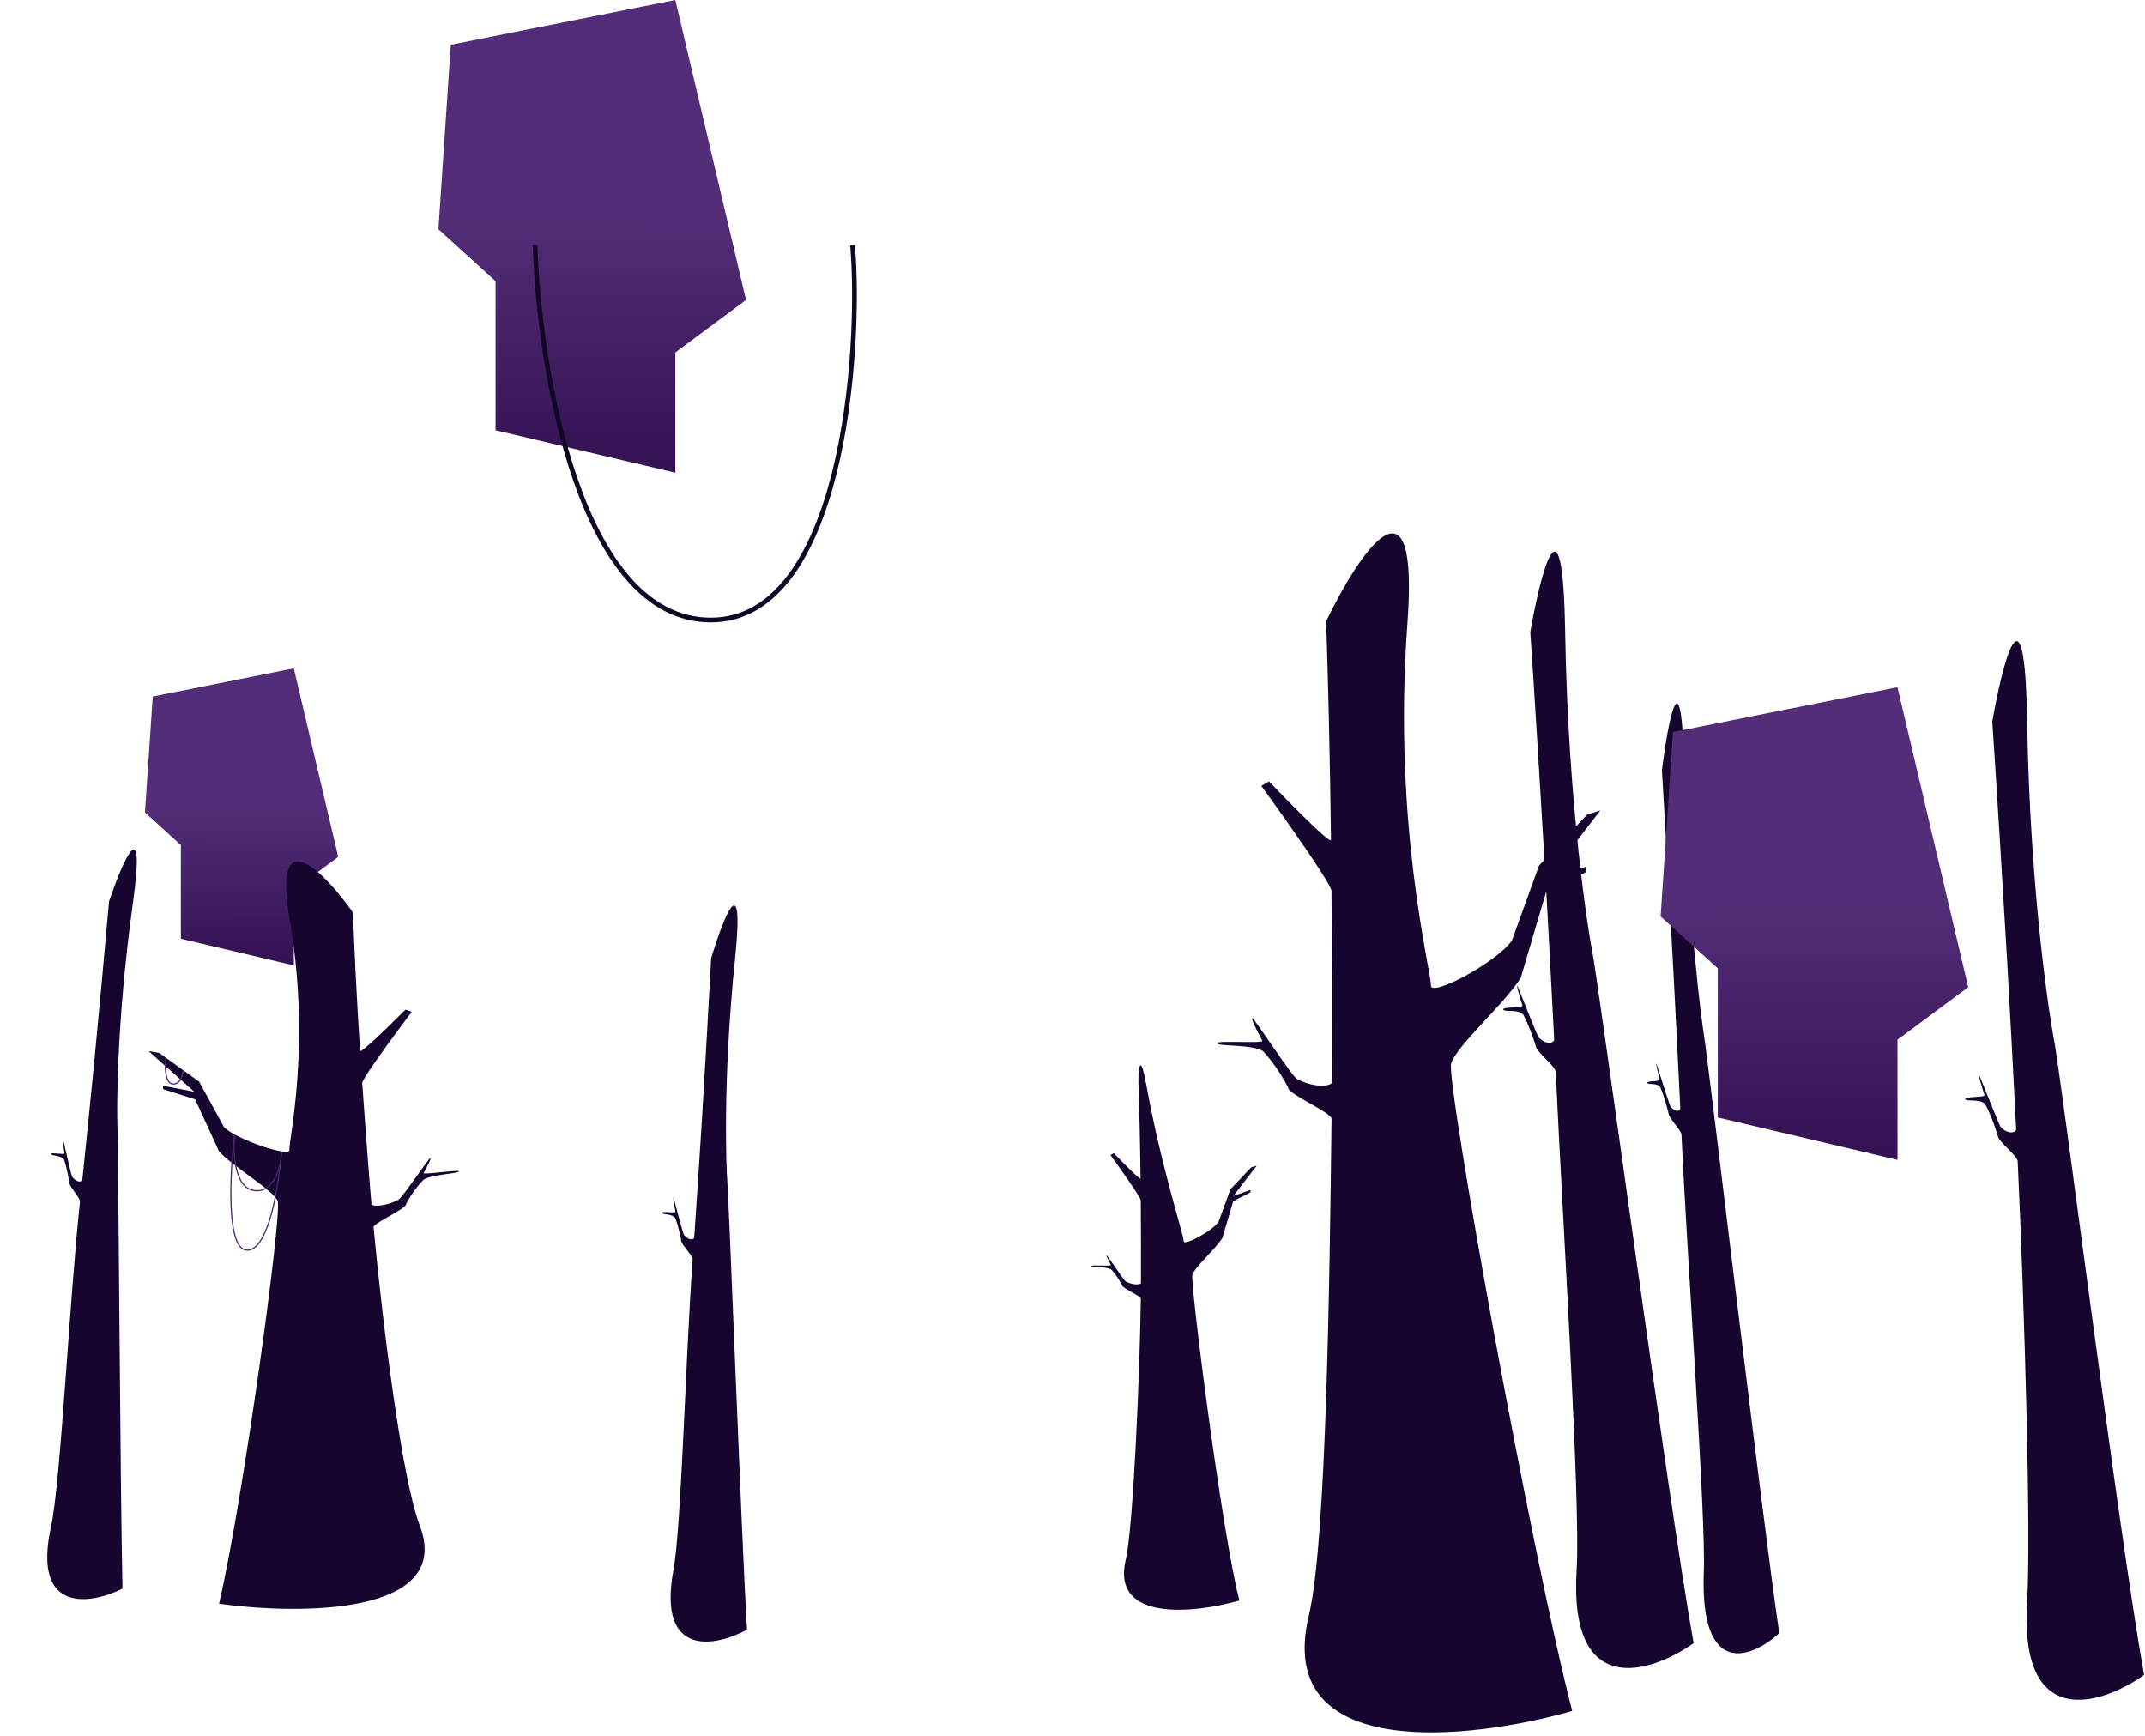 <svg width="1820" height="1473" viewBox="0 0 1820 1473" fill="none" xmlns="http://www.w3.org/2000/svg">
<path d="M103.942 1347.73C76.905 1361.18 26.929 1369.46 43.318 1295C51.485 1257.89 58.779 1103.79 67.882 1019.45C68.224 1016.28 58.365 1006.15 58.704 1002.97C58.741 1002.63 57.03 991.217 54.306 983.676C51.801 979.967 43.6 980.776 43.316 979.044C43.032 977.311 54.968 980.058 54.712 978.422C53.718 972.075 53.032 966.932 53.417 966.708C53.816 966.475 60.254 997.076 61.3 998.453C65.439 1003.9 69.697 1002.47 69.865 1000.88C72.513 975.821 77.371 927.221 79.777 902.743C83.887 859.934 89.964 794.54 92.529 764.592C104.008 730.889 124.106 684.166 112.661 766.899C98.356 870.316 99.227 945.208 99.59 952.722C100.49 971.303 101.987 1265.9 103.942 1347.73Z" fill="#15052F"/>
<path d="M1437 1394C1401.02 1419.45 1330.8 1442.6 1337.75 1331.54C1341.21 1276.19 1325.75 1032.88 1319.98 909.197C1319.76 904.552 1303.27 892.157 1303.05 887.496C1303.03 886.993 1298 870.913 1292.38 860.648C1287.94 855.86 1276.29 858.865 1275.49 856.429C1274.7 853.994 1292.53 855.282 1291.79 852.979C1288.94 844.048 1286.79 836.785 1287.3 836.374C1287.82 835.95 1303.96 878.64 1305.78 880.393C1312.97 887.328 1318.79 884.307 1318.68 881.974C1316.88 845.238 1313 774.056 1310.98 738.214C1307.32 675.552 1301.43 579.875 1298.41 536.109C1307.42 484.927 1325.93 413.037 1327.97 534.924C1330.51 687.283 1348.55 795.1 1350.76 805.857C1356.22 832.453 1415.84 1276.42 1437 1394Z" fill="#15052F"/>
<path d="M1819.22 1420.96C1783.24 1446.42 1713.02 1469.56 1719.97 1358.5C1723.43 1303.15 1717.75 1108.88 1711.98 985.197C1711.76 980.552 1695.27 968.157 1695.05 963.496C1695.03 962.993 1690 946.913 1684.38 936.648C1679.94 931.86 1668.29 934.865 1667.49 932.429C1666.7 929.994 1684.53 931.282 1683.79 928.979C1680.94 920.048 1678.79 912.785 1679.3 912.374C1679.82 911.95 1695.96 954.64 1697.78 956.393C1704.97 963.328 1710.79 960.307 1710.68 957.974C1708.88 921.238 1705 850.056 1702.98 814.214C1699.32 751.552 1693.43 655.875 1690.41 612.109C1699.42 560.927 1717.93 489.037 1719.97 610.924C1722.51 763.283 1740.55 871.1 1742.76 881.857C1748.22 908.453 1798.06 1303.38 1819.22 1420.96Z" fill="#15052F"/>
<path d="M1509.69 1385.54C1486.84 1406.37 1442.05 1425.02 1445.66 1333C1447.46 1287.14 1431.37 1065.32 1426.73 962.729C1426.56 958.876 1415.91 948.475 1415.73 944.609C1415.71 944.191 1412.37 930.822 1408.69 922.269C1405.81 918.265 1398.38 920.669 1397.85 918.643C1397.32 916.618 1408.74 917.821 1408.26 915.906C1406.36 908.48 1404.93 902.442 1405.25 902.105C1405.59 901.757 1416.25 937.274 1417.42 938.74C1422.08 944.545 1425.78 942.084 1425.69 940.149C1424.26 909.679 1421.24 850.633 1419.67 820.901C1416.85 768.922 1412.36 689.552 1410.1 653.243C1415.47 610.878 1426.79 551.415 1429.01 652.485C1431.79 778.823 1444.16 868.35 1445.66 877.284C1449.36 899.377 1495.25 1287.9 1509.69 1385.54Z" fill="#15052F"/>
<path d="M1670 837.5L1610 583L1419.5 621L1409 777.5L1457.5 821.5V948L1610 984V882L1670 837.5Z" fill="url(#paint0_linear_469_7486)"/>
<path d="M286.999 726.935L249.298 567L129.597 590.88L122.999 689.229L153.474 716.88V796.377L249.298 819V754.9L286.999 726.935Z" fill="url(#paint1_linear_469_7486)"/>
<path d="M632.999 254.5L572.999 0L382.499 38L371.999 194.5L420.499 238.5V365L572.999 401V299L632.999 254.5Z" fill="url(#paint2_linear_469_7486)"/>
<path d="M453.999 208C457.416 314 492.034 526 603.166 526C714.298 526 731.083 300.004 723.394 208" stroke="#110725" stroke-width="4"/>
<path d="M185.851 1360.5C254.833 1370.12 385.444 1370.24 356.035 1293.82C341.378 1255.73 325.239 1129.32 316.946 1041.1C316.635 1037.79 344.601 1025.3 344.299 1021.97C344.266 1021.61 350.926 1009.16 359.541 1000.66C366.858 996.275 388.394 995.711 389.469 993.817C390.544 991.922 358.467 996.923 359.451 995.136C363.265 988.206 366.043 982.612 365.065 982.439C364.056 982.261 341.304 1015.96 338.281 1017.61C326.316 1024.13 315.324 1023.35 315.177 1021.68C312.861 995.462 309.107 944.563 307.326 918.92C307.012 914.4 349.289 858.423 349.289 858.423L344.044 856.489C344.044 856.489 305.724 895.026 305.497 891.455C302.636 846.592 300.628 805.491 299.448 774.053C275.397 740.166 230.991 693.915 245.777 780.009C264.26 887.627 244.696 967.626 245.579 975.577C246.285 981.938 201.037 967.086 190.106 956.225L168.993 917.671L135.094 893.261L126.103 891.744L164.906 926.174L138.182 921.091L138.513 924.072L165.623 932.634L185.851 976.82C197.868 989.908 231.292 1009.41 235.531 1018.6C239.771 1027.78 206.329 1273.04 185.851 1360.5Z" fill="#15052F"/>
<path d="M1334 1451.5C1247.1 1476.36 1080.73 1495.03 1110.5 1370.8C1125.34 1308.89 1128.12 1088.91 1129.81 949.138C1129.87 943.889 1092.99 928.212 1093.04 922.943C1093.05 922.375 1083.31 903.755 1071.48 891.615C1061.72 885.761 1034.23 887.92 1032.67 885.095C1031.11 882.271 1072.47 885.592 1071.04 882.923C1065.48 872.575 1061.38 864.177 1062.61 863.768C1063.88 863.346 1096.25 913.075 1100.27 915.238C1116.16 923.796 1130.09 921.008 1130.11 918.37C1130.42 876.847 1130.08 796.345 1129.76 755.804C1129.71 748.657 1070.22 666.684 1070.22 666.684L1076.71 662.905C1076.71 662.905 1129.4 718.035 1129.33 712.391C1128.46 641.5 1126.88 576.638 1125.22 527.076C1152.44 470.432 1204.35 391.485 1194.18 528.846C1181.47 700.547 1214.45 823.473 1214.12 836.09C1213.87 846.184 1270.01 816.451 1282.84 797.841L1305.85 734.28L1346.58 691.134L1357.88 687.478L1311.92 747.061L1345.45 735.296L1345.33 740.027L1311.65 757.313L1290.33 829.598C1276.34 851.86 1235.73 887.223 1231.25 902.259C1226.78 917.295 1299.11 1316.98 1334 1451.5Z" fill="#15052F"/>
<path d="M1051.62 1357.81C1014.13 1368.54 942.354 1376.59 955.197 1323C961.598 1296.29 967.215 1162.06 967.942 1101.76C967.969 1099.5 952.058 1092.73 952.079 1090.46C952.082 1090.21 947.881 1082.18 942.778 1076.94C938.566 1074.42 926.707 1075.35 926.034 1074.13C925.361 1072.91 943.206 1074.35 942.587 1073.2C940.19 1068.73 938.421 1065.11 938.95 1064.93C939.498 1064.75 953.464 1086.2 955.197 1087.14C962.055 1090.83 968.062 1089.63 968.071 1088.49C968.204 1070.57 968.057 1035.85 967.922 1018.36C967.899 1015.27 942.234 979.909 942.234 979.909L945.033 978.279C945.033 978.279 967.765 1002.06 967.735 999.627C967.359 969.045 966.677 941.063 965.96 919.682C965.619 909.499 967.001 889.5 972.502 919.682C985.818 992.754 1004.46 1047.55 1004.32 1052.99C1004.2 1057.35 1028.42 1044.52 1033.96 1036.49L1043.89 1009.07L1061.46 990.457L1066.33 988.88L1046.5 1014.58L1060.97 1009.51L1060.92 1011.55L1046.39 1019.01L1037.19 1050.19C1031.16 1059.79 1013.64 1075.05 1011.71 1081.54C1009.77 1088.02 1036.56 1299.78 1051.62 1357.81Z" fill="#15052F"/>
<path d="M199.089 962.221C197.538 977.15 198.664 1007.6 215.575 1009.95C232.486 1012.31 238.253 990.417 238.88 977.359" stroke="#4D2770"/>
<path d="M140.46 897.506C139.877 903.146 139.78 918.614 146.262 919.518C152.744 920.421 154.903 913.067 155.134 908.133" stroke="#4D2770"/>
<path d="M199.089 962.221C195.194 993.987 191.659 1058.11 208.675 1060.49C225.691 1062.86 234.991 1015.73 237.648 988.058" stroke="#4D2770"/>
<path d="M633.819 1382.57C607.271 1396.96 557.616 1406.99 571.384 1332C578.245 1294.63 581.548 1153.07 587.689 1068.46C587.919 1065.28 577.711 1055.5 577.939 1052.32C577.964 1051.97 575.853 1040.62 572.867 1033.18C570.233 1029.56 562.066 1030.66 561.721 1028.94C561.377 1027.22 573.401 1029.54 573.088 1027.92C571.872 1021.61 571.006 1016.49 571.384 1016.26C571.773 1016.01 579.281 1046.37 580.374 1047.71C584.702 1053.01 588.907 1051.43 589.019 1049.83C590.787 1024.69 593.939 975.953 595.484 951.406C598.091 908.48 601.872 842.912 603.385 812.894C613.676 778.808 632.123 731.409 623.586 814.493C612.915 918.348 616.411 993.163 617.038 1000.66C618.588 1019.2 628.997 1300.86 633.819 1382.57Z" fill="#15052F"/>
<defs>
<linearGradient id="paint0_linear_469_7486" x1="1540" y1="767.5" x2="1539.5" y2="984" gradientUnits="userSpaceOnUse">
<stop stop-color="#542D78"/>
<stop offset="1" stop-color="#331152"/>
</linearGradient>
<linearGradient id="paint1_linear_469_7486" x1="205.314" y1="682.945" x2="204.999" y2="819" gradientUnits="userSpaceOnUse">
<stop stop-color="#542D78"/>
<stop offset="1" stop-color="#331152"/>
</linearGradient>
<linearGradient id="paint2_linear_469_7486" x1="502.999" y1="184.5" x2="502.499" y2="401" gradientUnits="userSpaceOnUse">
<stop stop-color="#542D78"/>
<stop offset="1" stop-color="#331152"/>
</linearGradient>
</defs>
</svg>
